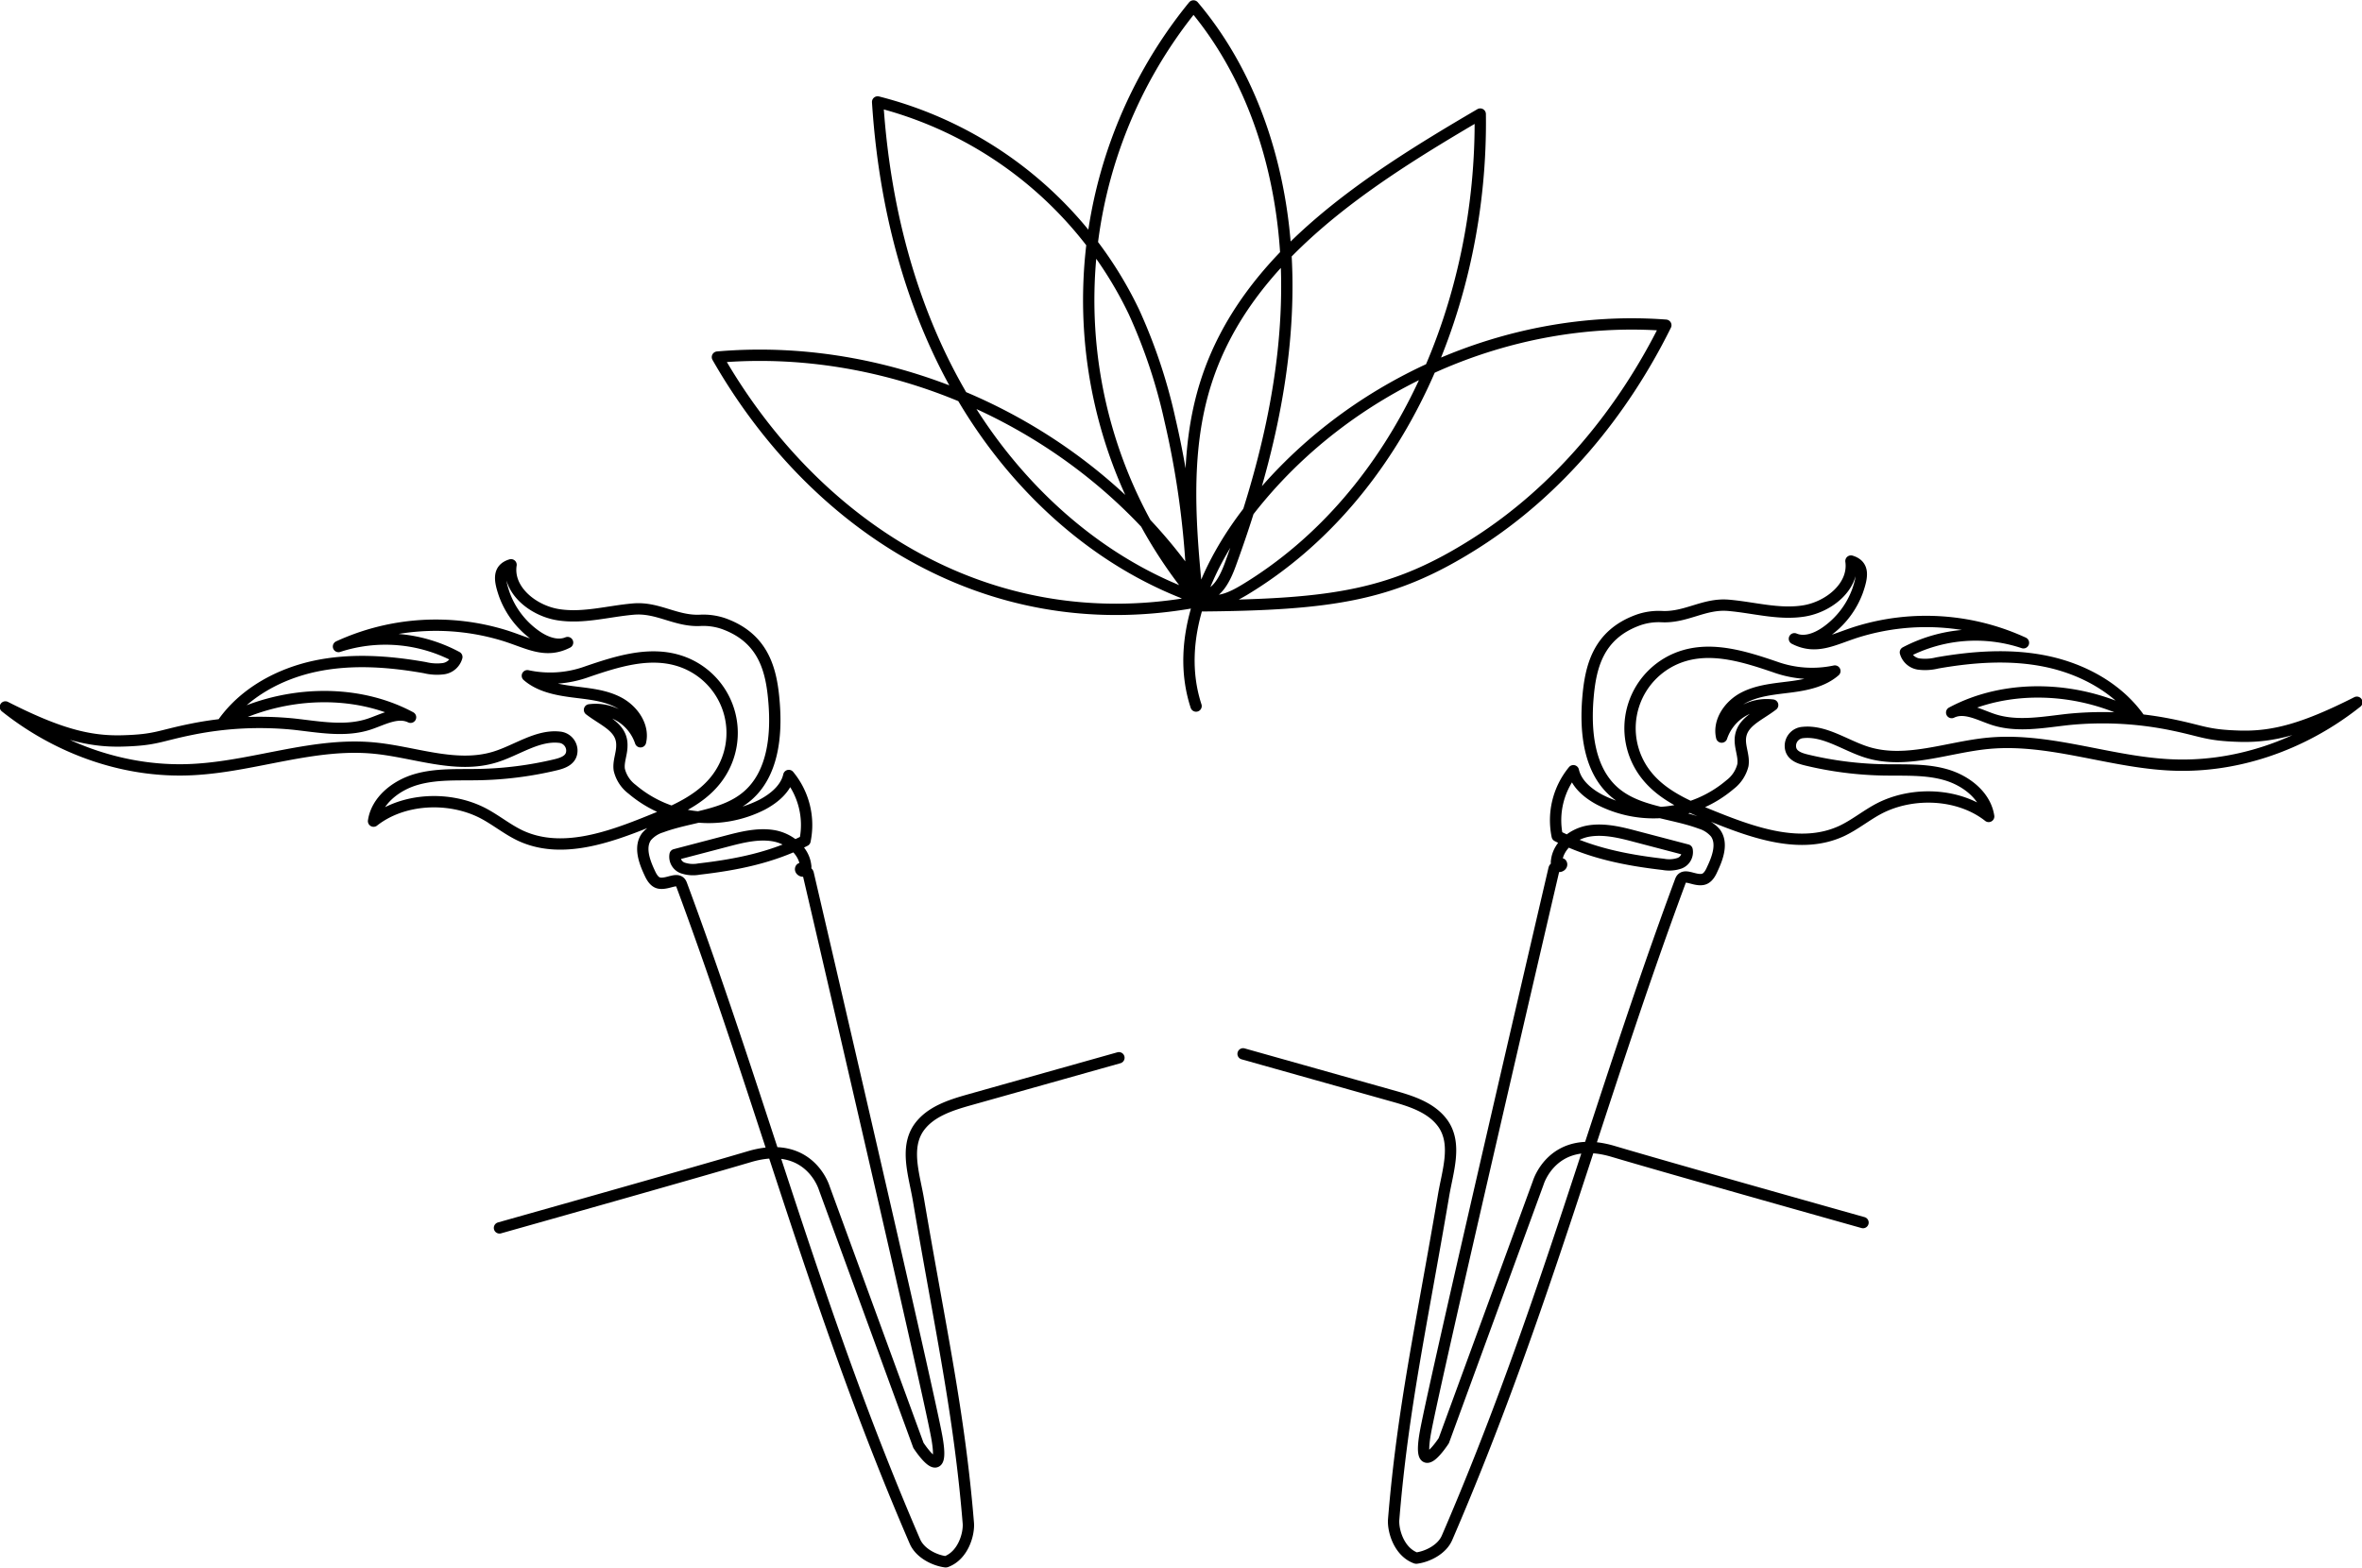 <svg xmlns="http://www.w3.org/2000/svg" viewBox="0 0 416.94 276.82"><defs><style>.cls-1{fill:none;stroke:#000;stroke-linecap:round;stroke-linejoin:round;stroke-width:2px;}</style></defs><title>perspectivesAsset 21</title><g id="Layer_2" data-name="Layer 2"><g id="Layer_1-2" data-name="Layer 1"><path class="cls-1" d="M210,101.87c-18.61-26.3-51.47-41.6-83.36-38.82,16.59,29.05,46.93,49.87,83.9,43.33a154.86,154.86,0,0,0-4-32.17,95.07,95.07,0,0,0-6.38-19.15A69,69,0,0,0,154.92,18c1.15,18,5.61,35.87,14.57,51.41s22.63,28.6,39.2,35.2a7.18,7.18,0,0,0,3.67.7c2.58-.41,3.93-3.22,4.83-5.68,5.93-16.22,10.21-33.29,9.95-50.58s-5.37-34.87-16.47-48a82.17,82.17,0,0,0-2.19,101.05c1.23,1.64,2.66,3.33,4.63,3.83,2.26.56,4.57-.59,6.57-1.79,27.88-16.83,42.07-51.24,41.61-84C241.43,31.77,220,45.35,212.91,67.43c-4.07,12.64-2.76,26.32-1.41,39.54,24-.18,34.57-1.89,49.05-11.11s25.86-23,33.5-38.44c-27.82-2.1-56.33,10.58-73.56,32.73-7.61,9.78-13.22,22.7-9.36,34.51"/><path class="cls-1" d="M219.43,186.07l26.36,7.42c3.38.94,7,2.09,9,5,2.45,3.65.71,8.4,0,12.74-3.86,22.76-7.19,37.54-8.78,57.05-.15,1.87.88,5.69,3.92,6.81a.33.33,0,0,0,.17,0c1.93-.27,4.45-1.52,5.33-3.58,17.27-40,26.44-76.21,41.21-116,.55-1.47,2.3,0,3.85-.23.89-.12,1.41-1,1.78-1.86.95-2,1.86-4.55.53-6.36a5.57,5.57,0,0,0-2.63-1.7c-5.07-1.88-11-1.94-15.12-5.44-4.54-3.87-5.23-10.59-4.76-16.53.45-5.54,1.72-11.31,8.86-13.91a10.93,10.93,0,0,1,4.21-.61c4.27.2,7.43-2.34,11.69-2,4.47.37,8.93,1.71,13.37,1s8.95-4.37,8.31-8.81c2.45.75,2,2.85,1.17,5.26a15.22,15.22,0,0,1-5.7,7.34c-1.6,1.09-3.67,1.88-5.45,1.12,3.91,2,6.9.1,11.07-1.21a41.13,41.13,0,0,1,29.36,1.92,26.65,26.65,0,0,0-20.84,1.69,2.88,2.88,0,0,0,2.34,2.06,8.87,8.87,0,0,0,3.28-.19c6.39-1.12,13-1.59,19.32-.26s12.44,4.62,16.23,9.87c-10-5.43-23-6.2-33-.85,2.28-1.11,4.88.41,7.29,1.21,4.26,1.41,8.88.49,13.35,0a60.91,60.91,0,0,1,18,.9c5.84,1.18,6.27,1.9,12.23,2.07s11.44-1.34,20.65-6c-9.56,7.61-21.75,11.88-33.93,11-10.46-.71-20.7-4.74-31.14-3.75-7.18.68-14.48,3.72-21.37,1.59-3.82-1.18-7.45-3.91-11.34-3.5a2.38,2.38,0,0,0-2.21,2.19c-.1,1.79,1.48,2.34,2.85,2.67a63,63,0,0,0,13.54,1.74c3.71.07,7.5-.17,11.06.86s7,3.69,7.55,7.36c-5.23-4.12-13.39-4.46-19.3-1.41-2.3,1.2-4.33,2.9-6.69,4-7.13,3.28-15.43.34-22.7-2.59-4.36-1.76-8.93-3.67-11.81-7.39a13.35,13.35,0,0,1,6.79-21c5.23-1.53,10.8.23,16,2a19.33,19.33,0,0,0,10.56.72c-2.14,1.86-5.09,2.45-7.9,2.81s-5.74.59-8.25,1.92-4.48,4.17-3.83,6.93a8.37,8.37,0,0,1,9-5.65c-2.59,2-5.82,3.08-5.71,6.38.05,1.42.68,2.82.46,4.22a6.2,6.2,0,0,1-2.28,3.45,20.85,20.85,0,0,1-23,2.66c-2.1-1.12-4.12-2.8-4.65-5.12a13.77,13.77,0,0,0-2.85,11.53c5.89,3,12.11,4.24,18.7,5a5.69,5.69,0,0,0,2.9-.2,2.1,2.1,0,0,0,1.33-2.34l-9-2.36c-2.71-.72-5.52-1.43-8.28-1s-5.45,2.5-5.76,5.28a1,1,0,0,0,.26.92c.27.2.77-.12.59-.4-.14.48-1.16.41-1.3.89,0,0-21.09,90.49-22.7,99.47s3.24,1.49,3.24,1.49l16.67-45.53s2.58-8.7,13.21-5.54,44.12,12.57,44.12,12.57"/><path class="cls-1" d="M197.51,186.76l-26.37,7.42c-3.37.95-7,2.1-9,5-2.45,3.65-.72,8.41,0,12.75,3.86,22.75,7.2,37.53,8.79,57,.15,1.87-.88,5.69-3.92,6.81a.37.37,0,0,1-.18,0c-1.93-.27-4.44-1.52-5.33-3.58-17.26-40-26.43-76.21-41.2-116-.55-1.47-2.3,0-3.86-.23-.88-.12-1.4-1-1.78-1.85-.94-2-1.85-4.56-.53-6.37a5.6,5.6,0,0,1,2.64-1.7c5.07-1.88,11-1.93,15.12-5.44,4.54-3.86,5.23-10.59,4.75-16.52-.44-5.55-1.71-11.32-8.85-13.92a11,11,0,0,0-4.21-.6c-4.27.2-7.43-2.34-11.69-2-4.47.37-8.93,1.71-13.37,1s-9-4.37-8.31-8.81c-2.45.75-2,2.86-1.17,5.27a15.26,15.26,0,0,0,5.7,7.34c1.6,1.09,3.66,1.87,5.45,1.12-3.91,2-6.91.09-11.07-1.22a41.16,41.16,0,0,0-29.37,1.92A26.67,26.67,0,0,1,80.64,116a2.88,2.88,0,0,1-2.34,2.06,8.93,8.93,0,0,1-3.29-.18c-6.38-1.13-13-1.6-19.31-.27s-12.44,4.62-16.23,9.87c10-5.43,23-6.2,33-.84-2.29-1.11-4.88.41-7.29,1.21-4.26,1.41-8.88.49-13.35,0a60.55,60.55,0,0,0-18,.91c-5.85,1.18-6.27,1.9-12.24,2.06s-11.44-1.33-20.64-6c9.55,7.61,21.75,11.88,33.93,11,10.46-.71,20.7-4.74,31.14-3.74,7.17.68,14.47,3.71,21.36,1.58,3.82-1.17,7.45-3.91,11.35-3.5a2.4,2.4,0,0,1,2.21,2.2c.1,1.78-1.48,2.34-2.85,2.67a63.65,63.65,0,0,1-13.54,1.73c-3.71.08-7.5-.17-11.07.86s-7,3.7-7.54,7.36c5.22-4.11,13.39-4.46,19.3-1.41,2.3,1.2,4.33,2.9,6.69,4,7.13,3.28,15.43.35,22.7-2.59,4.36-1.76,8.93-3.67,11.8-7.39a13.35,13.35,0,0,0-6.79-21c-5.23-1.54-10.79.22-16,2a19.11,19.11,0,0,1-10.55.72c2.14,1.86,5.08,2.45,7.9,2.82s5.74.58,8.25,1.92,4.48,4.16,3.82,6.92a8.35,8.35,0,0,0-9-5.64c2.59,2,5.83,3.08,5.71,6.37,0,1.42-.67,2.82-.45,4.22a6.08,6.08,0,0,0,2.28,3.45,20.86,20.86,0,0,0,23,2.67c2.1-1.13,4.12-2.81,4.64-5.12a13.72,13.72,0,0,1,2.86,11.52c-5.9,3-12.11,4.24-18.7,5a5.69,5.69,0,0,1-2.9-.2,2.1,2.1,0,0,1-1.33-2.34l9-2.36c2.71-.71,5.52-1.43,8.27-1s5.45,2.5,5.77,5.28a1,1,0,0,1-.26.92c-.27.2-.77-.11-.59-.4.14.49,1.16.41,1.3.89,0,0,21.08,90.49,22.7,99.47s-3.24,1.49-3.24,1.49L145.5,209.77s-2.58-8.7-13.21-5.55S88.17,216.8,88.17,216.8"/></g></g></svg>